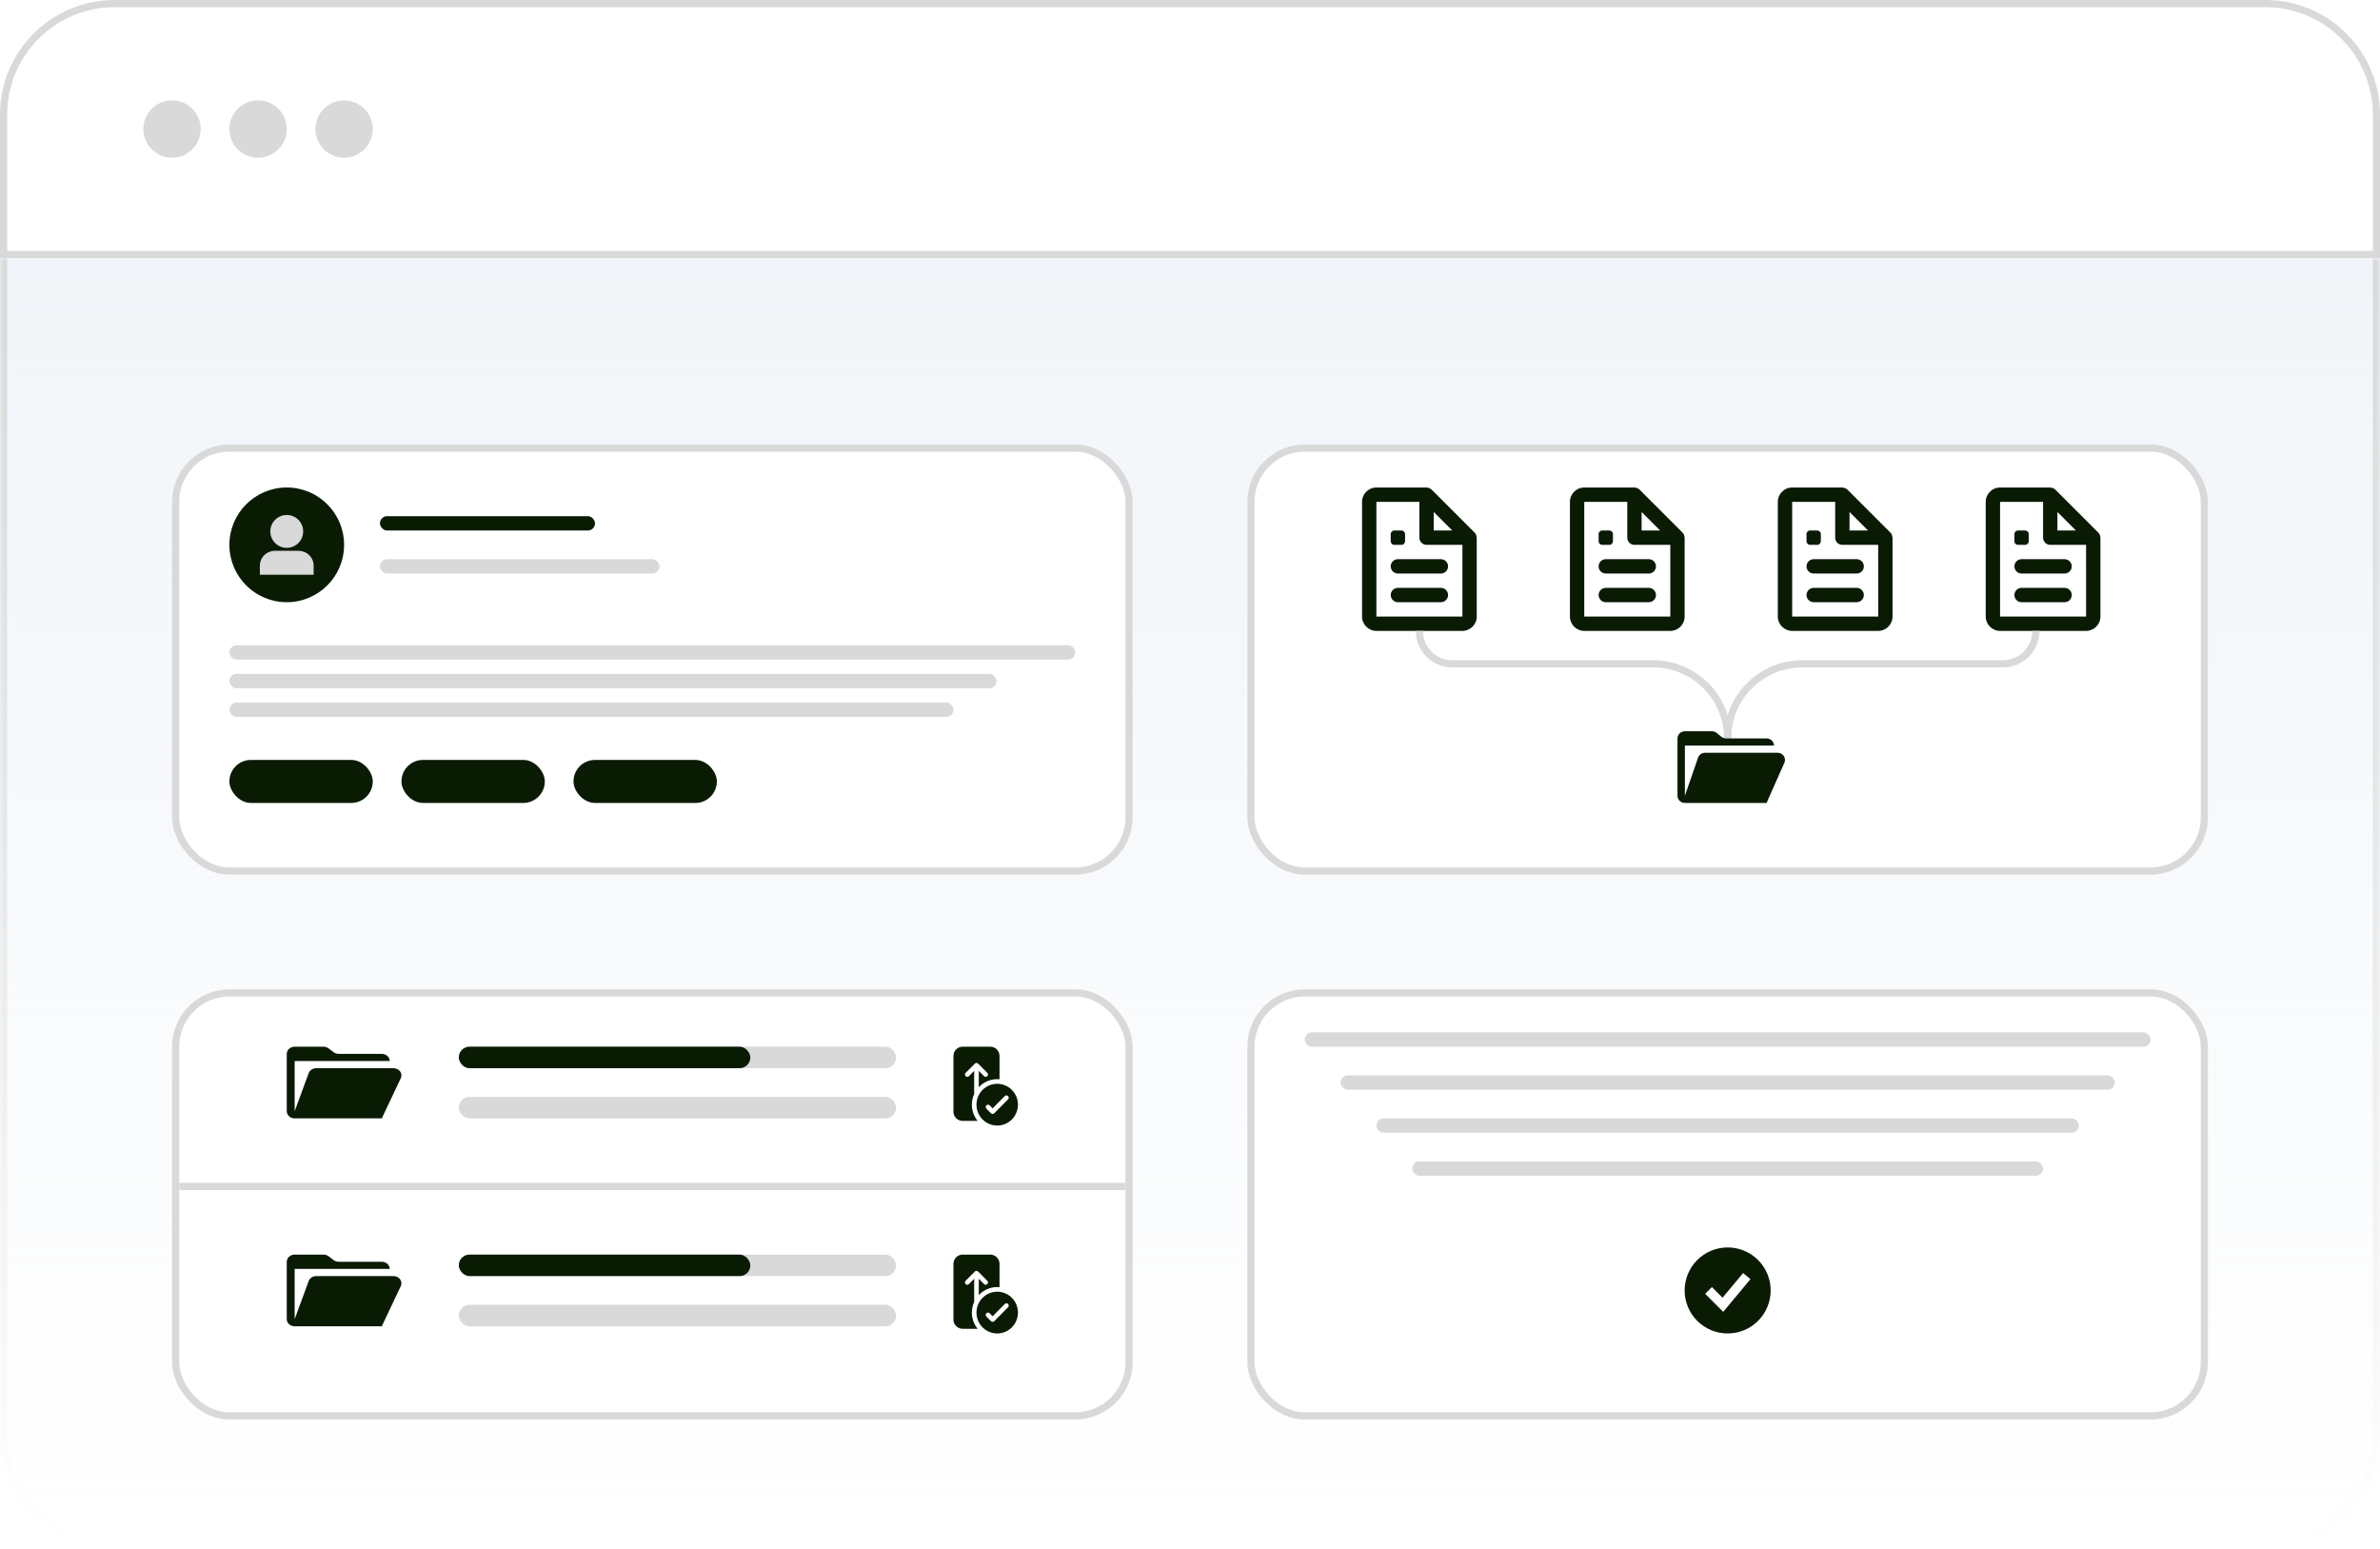 <svg width="332" height="216" viewBox="0 0 332 216" fill="none" xmlns="http://www.w3.org/2000/svg">
<path d="M16 0.5H316C324.56 0.5 331.5 7.44 331.5 16V35.5H0.5V16C0.5 7.44 7.44 0.5 16 0.5Z" fill="white" stroke="#D9D9D9"/>
<mask id="path-2-inside-1_0_1" fill="white">
<path d="M0 36H332V200C332 208.837 324.837 216 316 216H16C7.163 216 0 208.837 0 200V36Z"/>
</mask>
<path d="M0 36H332V200C332 208.837 324.837 216 316 216H16C7.163 216 0 208.837 0 200V36Z" fill="url(#paint0_linear_0_1)"/>
<path d="M0 36H332H0ZM333 200C333 209.389 325.389 217 316 217H16C6.611 217 -1 209.389 -1 200H1C1 208.284 7.716 215 16 215H316C324.284 215 331 208.284 331 200H333ZM16 217C6.611 217 -1 209.389 -1 200V36H1V200C1 208.284 7.716 215 16 215V217ZM333 36V200C333 209.389 325.389 217 316 217V215C324.284 215 331 208.284 331 200V36H333Z" fill="url(#paint1_linear_0_1)" mask="url(#path-2-inside-1_0_1)"/>
<g filter="url(#filter0_d_0_1)">
<rect x="24" y="60" width="134" height="60" rx="8" fill="white"/>
<rect x="24.5" y="60.5" width="133" height="59" rx="7.5" stroke="#D9D9D9"/>
</g>
<g filter="url(#filter1_d_0_1)">
<rect x="24" y="136" width="134" height="60" rx="8" fill="white"/>
<rect x="24.5" y="136.5" width="133" height="59" rx="7.5" stroke="#D9D9D9"/>
</g>
<g filter="url(#filter2_d_0_1)">
<rect x="174" y="60" width="134" height="60" rx="8" fill="white"/>
<rect x="174.5" y="60.5" width="133" height="59" rx="7.5" stroke="#D9D9D9"/>
</g>
<circle cx="24" cy="18" r="4" fill="#D9D9D9"/>
<circle cx="36" cy="18" r="4" fill="#D9D9D9"/>
<circle cx="48" cy="18" r="4" fill="#D9D9D9"/>
<circle cx="40" cy="76" r="8" fill="#0A1B04"/>
<path d="M37.708 74.125C37.708 73.517 37.95 72.934 38.38 72.504C38.809 72.075 39.392 71.833 40 71.833C40.608 71.833 41.191 72.075 41.62 72.504C42.05 72.934 42.292 73.517 42.292 74.125C42.292 74.733 42.05 75.316 41.62 75.745C41.191 76.175 40.608 76.417 40 76.417C39.392 76.417 38.809 76.175 38.38 75.745C37.95 75.316 37.708 74.733 37.708 74.125ZM36.25 78.917C36.25 78.364 36.469 77.834 36.86 77.444C37.251 77.053 37.781 76.833 38.333 76.833H41.667C42.219 76.833 42.749 77.053 43.14 77.444C43.531 77.834 43.75 78.364 43.75 78.917V80.167H36.25V78.917Z" fill="#D9D9D9"/>
<rect x="53" y="72" width="30" height="2" rx="1" fill="#0A1B04"/>
<rect x="53" y="78" width="39" height="2" rx="1" fill="#D9D9D9"/>
<rect x="32" y="106" width="20" height="6" rx="3" fill="#0A1B04"/>
<rect x="56" y="106" width="20" height="6" rx="3" fill="#0A1B04"/>
<rect x="80" y="106" width="20" height="6" rx="3" fill="#0A1B04"/>
<rect x="32" y="94" width="107" height="2" rx="1" fill="#D9D9D9"/>
<rect x="32" y="90" width="118" height="2" rx="1" fill="#D9D9D9"/>
<rect x="32" y="98" width="101" height="2" rx="1" fill="#D9D9D9"/>
<path d="M205.903 74.586C205.856 74.478 205.789 74.378 205.707 74.293L199.707 68.293C199.622 68.211 199.523 68.144 199.414 68.097C199.384 68.083 199.352 68.075 199.32 68.064C199.236 68.036 199.149 68.019 199.061 68.013C199.04 68.011 199.021 68 199 68H192C190.897 68 190 68.897 190 70V86C190 87.103 190.897 88 192 88H204C205.103 88 206 87.103 206 86V75C206 74.979 205.989 74.96 205.987 74.938C205.982 74.85 205.964 74.763 205.936 74.679C205.927 74.647 205.916 74.616 205.903 74.586ZM202.586 74H200V71.414L202.586 74ZM192 86V70H198V75C198 75.265 198.105 75.52 198.293 75.707C198.48 75.895 198.735 76 199 76H204L204.002 86H192Z" fill="#0A1B04"/>
<path d="M194 79C194 78.448 194.448 78 195 78H201C201.552 78 202 78.448 202 79C202 79.552 201.552 80 201 80H195C194.448 80 194 79.552 194 79ZM194 83C194 82.448 194.448 82 195 82H201C201.552 82 202 82.448 202 83C202 83.552 201.552 84 201 84H195C194.448 84 194 83.552 194 83ZM194 74.5C194 74.224 194.224 74 194.5 74H195.5C195.776 74 196 74.224 196 74.5V75.5C196 75.776 195.776 76 195.5 76H194.5C194.224 76 194 75.776 194 75.5V74.5Z" fill="#0A1B04"/>
<path d="M234.903 74.586C234.856 74.478 234.789 74.378 234.707 74.293L228.707 68.293C228.622 68.211 228.523 68.144 228.414 68.097C228.384 68.083 228.352 68.075 228.32 68.064C228.236 68.036 228.149 68.019 228.061 68.013C228.04 68.011 228.021 68 228 68H221C219.897 68 219 68.897 219 70V86C219 87.103 219.897 88 221 88H233C234.103 88 235 87.103 235 86V75C235 74.979 234.989 74.96 234.987 74.938C234.982 74.85 234.964 74.763 234.936 74.679C234.927 74.647 234.916 74.616 234.903 74.586ZM231.586 74H229V71.414L231.586 74ZM221 86V70H227V75C227 75.265 227.105 75.52 227.293 75.707C227.48 75.895 227.735 76 228 76H233L233.002 86H221Z" fill="#0A1B04"/>
<path d="M223 79C223 78.448 223.448 78 224 78H230C230.552 78 231 78.448 231 79C231 79.552 230.552 80 230 80H224C223.448 80 223 79.552 223 79ZM223 83C223 82.448 223.448 82 224 82H230C230.552 82 231 82.448 231 83C231 83.552 230.552 84 230 84H224C223.448 84 223 83.552 223 83ZM223 74.5C223 74.224 223.224 74 223.5 74H224.5C224.776 74 225 74.224 225 74.5V75.5C225 75.776 224.776 76 224.5 76H223.5C223.224 76 223 75.776 223 75.5V74.5Z" fill="#0A1B04"/>
<path d="M263.903 74.586C263.856 74.478 263.789 74.378 263.707 74.293L257.707 68.293C257.622 68.211 257.523 68.144 257.414 68.097C257.384 68.083 257.352 68.075 257.32 68.064C257.236 68.036 257.149 68.019 257.061 68.013C257.04 68.011 257.021 68 257 68H250C248.897 68 248 68.897 248 70V86C248 87.103 248.897 88 250 88H262C263.103 88 264 87.103 264 86V75C264 74.979 263.989 74.96 263.987 74.938C263.982 74.85 263.964 74.763 263.936 74.679C263.927 74.647 263.916 74.616 263.903 74.586ZM260.586 74H258V71.414L260.586 74ZM250 86V70H256V75C256 75.265 256.105 75.52 256.293 75.707C256.48 75.895 256.735 76 257 76H262L262.002 86H250Z" fill="#0A1B04"/>
<path d="M252 79C252 78.448 252.448 78 253 78H259C259.552 78 260 78.448 260 79C260 79.552 259.552 80 259 80H253C252.448 80 252 79.552 252 79ZM252 83C252 82.448 252.448 82 253 82H259C259.552 82 260 82.448 260 83C260 83.552 259.552 84 259 84H253C252.448 84 252 83.552 252 83ZM252 74.5C252 74.224 252.224 74 252.5 74H253.5C253.776 74 254 74.224 254 74.5V75.5C254 75.776 253.776 76 253.5 76H252.5C252.224 76 252 75.776 252 75.5V74.5Z" fill="#0A1B04"/>
<path d="M292.903 74.586C292.856 74.478 292.789 74.378 292.707 74.293L286.707 68.293C286.622 68.211 286.523 68.144 286.414 68.097C286.384 68.083 286.352 68.075 286.32 68.064C286.236 68.036 286.149 68.019 286.061 68.013C286.04 68.011 286.021 68 286 68H279C277.897 68 277 68.897 277 70V86C277 87.103 277.897 88 279 88H291C292.103 88 293 87.103 293 86V75C293 74.979 292.989 74.96 292.987 74.938C292.982 74.85 292.964 74.763 292.936 74.679C292.927 74.647 292.916 74.616 292.903 74.586ZM289.586 74H287V71.414L289.586 74ZM279 86V70H285V75C285 75.265 285.105 75.52 285.293 75.707C285.48 75.895 285.735 76 286 76H291L291.002 86H279Z" fill="#0A1B04"/>
<path d="M281 79C281 78.448 281.448 78 282 78H288C288.552 78 289 78.448 289 79C289 79.552 288.552 80 288 80H282C281.448 80 281 79.552 281 79ZM281 83C281 82.448 281.448 82 282 82H288C288.552 82 289 82.448 289 83C289 83.552 288.552 84 288 84H282C281.448 84 281 83.552 281 83ZM281 74.5C281 74.224 281.224 74 281.5 74H282.5C282.776 74 283 74.224 283 74.5V75.5C283 75.776 282.776 76 282.5 76H281.5C281.224 76 281 75.776 281 75.5V74.5Z" fill="#0A1B04"/>
<path d="M198 88V88C198 90.539 200.058 92.597 202.597 92.597H230.597C236.342 92.597 241 97.254 241 103V103" stroke="#D9D9D9"/>
<path d="M284 88V88C284 90.539 281.942 92.597 279.403 92.597H251.403C245.658 92.597 241 97.254 241 103V103" stroke="#D9D9D9"/>
<path d="M247.964 105H237.854C237.636 105 237.424 105.066 237.248 105.189C237.072 105.312 236.94 105.485 236.871 105.684L235.036 111V104H247.464C247.464 103.735 247.355 103.48 247.16 103.293C246.966 103.105 246.703 103 246.428 103H240.796C240.554 103 240.319 102.918 240.133 102.768L239.466 102.232C239.28 102.082 239.046 102 238.803 102H235.036C234.761 102 234.498 102.105 234.303 102.293C234.109 102.48 234 102.735 234 103V111C234 111.265 234.109 111.52 234.303 111.707C234.498 111.895 234.761 112 235.036 112H246.428L248.916 106.394C248.984 106.242 249.011 106.076 248.996 105.911C248.981 105.746 248.923 105.588 248.829 105.45C248.735 105.311 248.606 105.198 248.455 105.12C248.305 105.041 248.136 105 247.964 105Z" fill="#0A1B04"/>
<path d="M54.895 149H44.111C43.879 149 43.653 149.066 43.464 149.189C43.276 149.312 43.136 149.485 43.062 149.684L41.105 155V148H54.361C54.361 147.735 54.245 147.48 54.038 147.293C53.831 147.105 53.55 147 53.257 147H47.249C46.991 147 46.741 146.918 46.542 146.768L45.831 146.232C45.632 146.082 45.382 146 45.124 146H41.105C40.812 146 40.531 146.105 40.324 146.293C40.116 146.48 40 146.735 40 147V155C40 155.265 40.116 155.52 40.324 155.707C40.531 155.895 40.812 156 41.105 156H53.257L55.911 150.394C55.983 150.242 56.012 150.076 55.996 149.911C55.979 149.746 55.918 149.588 55.818 149.45C55.717 149.311 55.58 149.198 55.419 149.12C55.258 149.041 55.078 149 54.895 149Z" fill="#0A1B04"/>
<path d="M133 155.059C133 155.402 133.135 155.731 133.377 155.974C133.618 156.217 133.945 156.353 134.286 156.353H136.379C135.856 155.716 135.57 154.915 135.571 154.088C135.571 153.558 135.687 153.056 135.893 152.604V149.369L135.156 150.111C135.126 150.141 135.091 150.165 135.052 150.182C135.013 150.198 134.971 150.206 134.929 150.206C134.886 150.206 134.844 150.198 134.805 150.182C134.766 150.165 134.731 150.141 134.701 150.111C134.671 150.081 134.647 150.046 134.631 150.006C134.615 149.967 134.607 149.925 134.607 149.882C134.607 149.84 134.615 149.798 134.631 149.758C134.647 149.719 134.671 149.683 134.701 149.653L135.987 148.359C136.017 148.329 136.052 148.305 136.091 148.289C136.13 148.273 136.172 148.264 136.214 148.264C136.257 148.264 136.298 148.273 136.337 148.289C136.377 148.305 136.412 148.329 136.442 148.359L137.728 149.653C137.788 149.714 137.822 149.796 137.822 149.882C137.822 149.968 137.788 150.051 137.728 150.111C137.667 150.172 137.585 150.206 137.5 150.206C137.415 150.206 137.333 150.172 137.272 150.111L136.536 149.369V151.646C136.903 151.253 137.355 150.95 137.856 150.759C138.357 150.568 138.895 150.494 139.429 150.544V147.294C139.429 146.951 139.293 146.622 139.052 146.379C138.811 146.136 138.484 146 138.143 146H134.286C133.945 146 133.618 146.136 133.377 146.379C133.135 146.622 133 146.951 133 147.294V155.059ZM142 154.088C142 154.86 141.695 155.601 141.153 156.147C140.61 156.693 139.874 157 139.107 157C138.34 157 137.604 156.693 137.062 156.147C136.519 155.601 136.214 154.86 136.214 154.088C136.214 153.316 136.519 152.575 137.062 152.029C137.604 151.483 138.34 151.176 139.107 151.176C139.874 151.176 140.61 151.483 141.153 152.029C141.695 152.575 142 153.316 142 154.088ZM140.62 152.889C140.591 152.858 140.555 152.835 140.516 152.818C140.477 152.802 140.435 152.794 140.393 152.794C140.351 152.794 140.309 152.802 140.27 152.818C140.231 152.835 140.195 152.858 140.165 152.889L138.464 154.601L138.049 154.183C137.989 154.122 137.907 154.088 137.821 154.088C137.736 154.088 137.654 154.122 137.594 154.183C137.534 154.243 137.5 154.326 137.5 154.412C137.5 154.498 137.534 154.58 137.594 154.641L138.237 155.288C138.267 155.318 138.302 155.342 138.341 155.358C138.38 155.375 138.422 155.383 138.464 155.383C138.507 155.383 138.548 155.375 138.587 155.358C138.627 155.342 138.662 155.318 138.692 155.288L140.62 153.347C140.65 153.317 140.674 153.281 140.69 153.242C140.707 153.202 140.715 153.16 140.715 153.118C140.715 153.075 140.707 153.033 140.69 152.994C140.674 152.954 140.65 152.919 140.62 152.889Z" fill="#0A1B04"/>
<rect x="64" y="153" width="61" height="3" rx="1.5" fill="#D9D9D9"/>
<rect x="64" y="146" width="61" height="3" rx="1.5" fill="#D9D9D9"/>
<rect x="64" y="146" width="40.667" height="3" rx="1.5" fill="#0A1B04"/>
<path d="M54.895 178H44.111C43.879 178 43.653 178.066 43.464 178.189C43.276 178.312 43.136 178.485 43.062 178.684L41.105 184V177H54.361C54.361 176.735 54.245 176.48 54.038 176.293C53.831 176.105 53.55 176 53.257 176H47.249C46.991 176 46.741 175.918 46.542 175.768L45.831 175.232C45.632 175.082 45.382 175 45.124 175H41.105C40.812 175 40.531 175.105 40.324 175.293C40.116 175.48 40 175.735 40 176V184C40 184.265 40.116 184.52 40.324 184.707C40.531 184.895 40.812 185 41.105 185H53.257L55.911 179.394C55.983 179.242 56.012 179.076 55.996 178.911C55.979 178.746 55.918 178.588 55.818 178.45C55.717 178.311 55.58 178.198 55.419 178.12C55.258 178.041 55.078 178 54.895 178Z" fill="#0A1B04"/>
<path d="M133 184.059C133 184.402 133.135 184.731 133.377 184.974C133.618 185.217 133.945 185.353 134.286 185.353H136.379C135.856 184.716 135.57 183.915 135.571 183.088C135.571 182.558 135.687 182.056 135.893 181.604V178.369L135.156 179.111C135.126 179.141 135.091 179.165 135.052 179.182C135.013 179.198 134.971 179.206 134.929 179.206C134.886 179.206 134.844 179.198 134.805 179.182C134.766 179.165 134.731 179.141 134.701 179.111C134.671 179.081 134.647 179.046 134.631 179.006C134.615 178.967 134.607 178.925 134.607 178.882C134.607 178.84 134.615 178.798 134.631 178.758C134.647 178.719 134.671 178.683 134.701 178.653L135.987 177.359C136.017 177.329 136.052 177.305 136.091 177.289C136.13 177.273 136.172 177.264 136.214 177.264C136.257 177.264 136.298 177.273 136.337 177.289C136.377 177.305 136.412 177.329 136.442 177.359L137.728 178.653C137.788 178.714 137.822 178.796 137.822 178.882C137.822 178.968 137.788 179.051 137.728 179.111C137.667 179.172 137.585 179.206 137.5 179.206C137.415 179.206 137.333 179.172 137.272 179.111L136.536 178.369V180.646C136.903 180.253 137.355 179.95 137.856 179.759C138.357 179.568 138.895 179.494 139.429 179.544V176.294C139.429 175.951 139.293 175.622 139.052 175.379C138.811 175.136 138.484 175 138.143 175H134.286C133.945 175 133.618 175.136 133.377 175.379C133.135 175.622 133 175.951 133 176.294V184.059ZM142 183.088C142 183.86 141.695 184.601 141.153 185.147C140.61 185.693 139.874 186 139.107 186C138.34 186 137.604 185.693 137.062 185.147C136.519 184.601 136.214 183.86 136.214 183.088C136.214 182.316 136.519 181.575 137.062 181.029C137.604 180.483 138.34 180.176 139.107 180.176C139.874 180.176 140.61 180.483 141.153 181.029C141.695 181.575 142 182.316 142 183.088ZM140.62 181.889C140.591 181.858 140.555 181.835 140.516 181.818C140.477 181.802 140.435 181.794 140.393 181.794C140.351 181.794 140.309 181.802 140.27 181.818C140.231 181.835 140.195 181.858 140.165 181.889L138.464 183.601L138.049 183.183C137.989 183.122 137.907 183.088 137.821 183.088C137.736 183.088 137.654 183.122 137.594 183.183C137.534 183.243 137.5 183.326 137.5 183.412C137.5 183.498 137.534 183.58 137.594 183.641L138.237 184.288C138.267 184.318 138.302 184.342 138.341 184.358C138.38 184.375 138.422 184.383 138.464 184.383C138.507 184.383 138.548 184.375 138.587 184.358C138.627 184.342 138.662 184.318 138.692 184.288L140.62 182.347C140.65 182.317 140.674 182.281 140.69 182.242C140.707 182.202 140.715 182.16 140.715 182.118C140.715 182.075 140.707 182.033 140.69 181.994C140.674 181.954 140.65 181.919 140.62 181.889Z" fill="#0A1B04"/>
<rect x="64" y="182" width="61" height="3" rx="1.5" fill="#D9D9D9"/>
<rect x="64" y="175" width="61" height="3" rx="1.5" fill="#D9D9D9"/>
<rect x="64" y="175" width="40.667" height="3" rx="1.5" fill="#0A1B04"/>
<g filter="url(#filter3_d_0_1)">
<rect x="174" y="136" width="134" height="60" rx="8" fill="white"/>
<rect x="174.5" y="136.5" width="133" height="59" rx="7.5" stroke="#D9D9D9"/>
</g>
<rect x="187" y="150" width="108" height="2" rx="1" fill="#D9D9D9"/>
<rect x="182" y="144" width="118" height="2" rx="1" fill="#D9D9D9"/>
<rect x="192" y="156" width="98" height="2" rx="1" fill="#D9D9D9"/>
<rect x="197" y="162" width="88" height="2" rx="1" fill="#D9D9D9"/>
<path fill-rule="evenodd" clip-rule="evenodd" d="M241 186C241.788 186 242.568 185.845 243.296 185.543C244.024 185.242 244.685 184.8 245.243 184.243C245.8 183.685 246.242 183.024 246.543 182.296C246.845 181.568 247 180.788 247 180C247 179.212 246.845 178.432 246.543 177.704C246.242 176.976 245.8 176.315 245.243 175.757C244.685 175.2 244.024 174.758 243.296 174.457C242.568 174.155 241.788 174 241 174C239.409 174 237.883 174.632 236.757 175.757C235.632 176.883 235 178.409 235 180C235 181.591 235.632 183.117 236.757 184.243C237.883 185.368 239.409 186 241 186ZM240.845 182.427L244.179 178.427L243.155 177.573L240.288 181.013L238.805 179.529L237.862 180.471L239.862 182.471L240.378 182.987L240.845 182.427Z" fill="#0A1B04"/>
<line x1="25" y1="165.5" x2="157" y2="165.5" stroke="#D9D9D9"/>
<defs>
<filter id="filter0_d_0_1" x="20" y="58" width="142" height="68" filterUnits="userSpaceOnUse" color-interpolation-filters="sRGB">
<feFlood flood-opacity="0" result="BackgroundImageFix"/>
<feColorMatrix in="SourceAlpha" type="matrix" values="0 0 0 0 0 0 0 0 0 0 0 0 0 0 0 0 0 0 127 0" result="hardAlpha"/>
<feOffset dy="2"/>
<feGaussianBlur stdDeviation="2"/>
<feComposite in2="hardAlpha" operator="out"/>
<feColorMatrix type="matrix" values="0 0 0 0 0.039 0 0 0 0 0.106 0 0 0 0 0.016 0 0 0 0.04 0"/>
<feBlend mode="normal" in2="BackgroundImageFix" result="effect1_dropShadow_0_1"/>
<feBlend mode="normal" in="SourceGraphic" in2="effect1_dropShadow_0_1" result="shape"/>
</filter>
<filter id="filter1_d_0_1" x="20" y="134" width="142" height="68" filterUnits="userSpaceOnUse" color-interpolation-filters="sRGB">
<feFlood flood-opacity="0" result="BackgroundImageFix"/>
<feColorMatrix in="SourceAlpha" type="matrix" values="0 0 0 0 0 0 0 0 0 0 0 0 0 0 0 0 0 0 127 0" result="hardAlpha"/>
<feOffset dy="2"/>
<feGaussianBlur stdDeviation="2"/>
<feComposite in2="hardAlpha" operator="out"/>
<feColorMatrix type="matrix" values="0 0 0 0 0.039 0 0 0 0 0.106 0 0 0 0 0.016 0 0 0 0.04 0"/>
<feBlend mode="normal" in2="BackgroundImageFix" result="effect1_dropShadow_0_1"/>
<feBlend mode="normal" in="SourceGraphic" in2="effect1_dropShadow_0_1" result="shape"/>
</filter>
<filter id="filter2_d_0_1" x="170" y="58" width="142" height="68" filterUnits="userSpaceOnUse" color-interpolation-filters="sRGB">
<feFlood flood-opacity="0" result="BackgroundImageFix"/>
<feColorMatrix in="SourceAlpha" type="matrix" values="0 0 0 0 0 0 0 0 0 0 0 0 0 0 0 0 0 0 127 0" result="hardAlpha"/>
<feOffset dy="2"/>
<feGaussianBlur stdDeviation="2"/>
<feComposite in2="hardAlpha" operator="out"/>
<feColorMatrix type="matrix" values="0 0 0 0 0.039 0 0 0 0 0.106 0 0 0 0 0.016 0 0 0 0.04 0"/>
<feBlend mode="normal" in2="BackgroundImageFix" result="effect1_dropShadow_0_1"/>
<feBlend mode="normal" in="SourceGraphic" in2="effect1_dropShadow_0_1" result="shape"/>
</filter>
<filter id="filter3_d_0_1" x="170" y="134" width="142" height="68" filterUnits="userSpaceOnUse" color-interpolation-filters="sRGB">
<feFlood flood-opacity="0" result="BackgroundImageFix"/>
<feColorMatrix in="SourceAlpha" type="matrix" values="0 0 0 0 0 0 0 0 0 0 0 0 0 0 0 0 0 0 127 0" result="hardAlpha"/>
<feOffset dy="2"/>
<feGaussianBlur stdDeviation="2"/>
<feComposite in2="hardAlpha" operator="out"/>
<feColorMatrix type="matrix" values="0 0 0 0 0.039 0 0 0 0 0.106 0 0 0 0 0.016 0 0 0 0.04 0"/>
<feBlend mode="normal" in2="BackgroundImageFix" result="effect1_dropShadow_0_1"/>
<feBlend mode="normal" in="SourceGraphic" in2="effect1_dropShadow_0_1" result="shape"/>
</filter>
<linearGradient id="paint0_linear_0_1" x1="166" y1="36" x2="166" y2="216" gradientUnits="userSpaceOnUse">
<stop stop-color="#F1F5F9"/>
<stop offset="1" stop-color="#F1F5F9" stop-opacity="0"/>
</linearGradient>
<linearGradient id="paint1_linear_0_1" x1="166" y1="36" x2="166" y2="216" gradientUnits="userSpaceOnUse">
<stop stop-color="#D9D9D9"/>
<stop offset="1" stop-color="#D9D9D9" stop-opacity="0"/>
</linearGradient>
</defs>
</svg>
